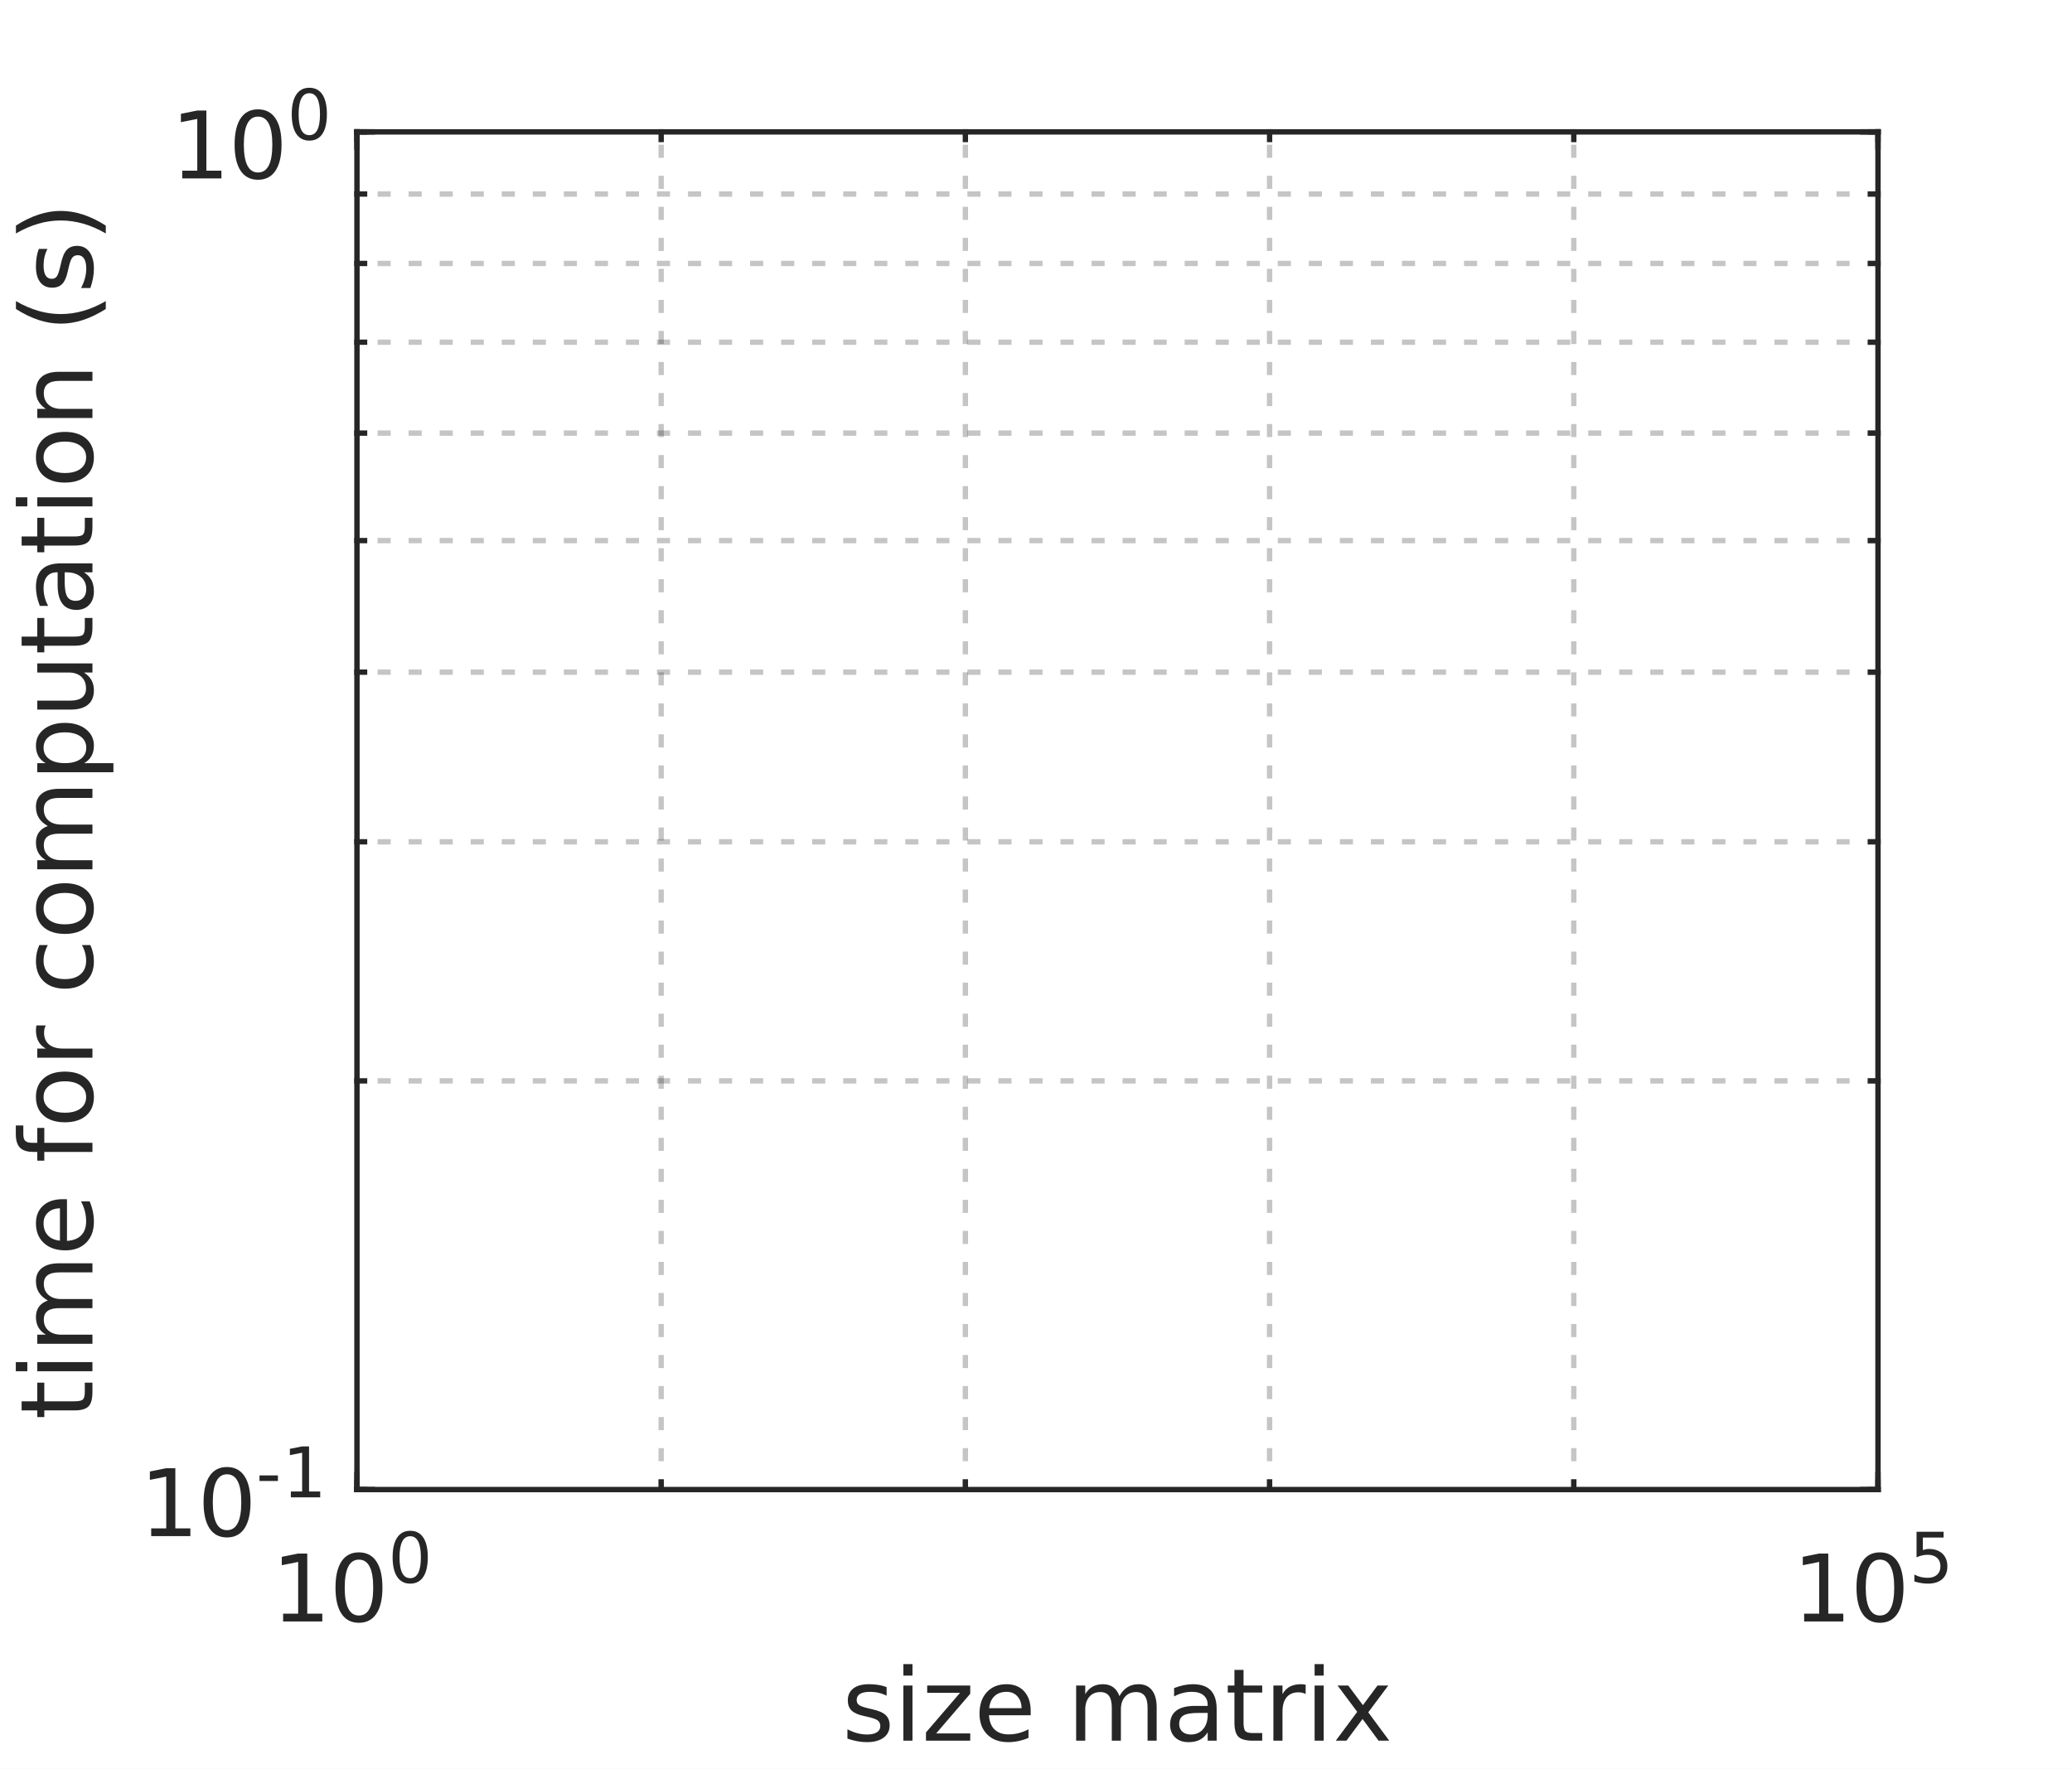 <?xml version="1.0"?>
<!DOCTYPE svg PUBLIC '-//W3C//DTD SVG 1.0//EN'
          'http://www.w3.org/TR/2001/REC-SVG-20010904/DTD/svg10.dtd'>
<svg xmlns:xlink="http://www.w3.org/1999/xlink" style="fill-opacity:1; color-rendering:auto; color-interpolation:auto; text-rendering:auto; stroke:black; stroke-linecap:square; stroke-miterlimit:10; shape-rendering:auto; stroke-opacity:1; fill:black; stroke-dasharray:none; font-weight:normal; stroke-width:1; font-family:'Dialog'; font-style:normal; stroke-linejoin:miter; font-size:12px; stroke-dashoffset:0; image-rendering:auto;" width="267" height="228" xmlns="http://www.w3.org/2000/svg"
><rect width="100%" height="100%" fill="#808080" stroke="none"/><!--Generated by the Batik Graphics2D SVG Generator--><defs id="genericDefs"
  /><g
  ><defs id="defs1"
    ><clipPath clipPathUnits="userSpaceOnUse" id="clipPath1"
      ><path d="M0 0 L267 0 L267 228 L0 228 L0 0 Z"
      /></clipPath
    ></defs
    ><g style="fill:white; stroke:white;"
    ><rect x="0" y="0" width="267" style="clip-path:url(#clipPath1); stroke:none;" height="228"
    /></g
    ><g style="fill:white; text-rendering:optimizeSpeed; color-rendering:optimizeSpeed; image-rendering:optimizeSpeed; shape-rendering:crispEdges; stroke:white; color-interpolation:sRGB;"
    ><rect x="0" width="267" height="228" y="0" style="stroke:none;"
      /><path style="stroke:none;" d="M46 192 L242 192 L242 17 L46 17 Z"
    /></g
    ><g style="fill-opacity:0.251; color-rendering:optimizeQuality; color-interpolation:linearRGB; text-rendering:geometricPrecision; stroke:rgb(26,26,26); stroke-linecap:butt; stroke-miterlimit:1; stroke-opacity:0.251; fill:rgb(26,26,26); stroke-dasharray:1,3; stroke-width:0.688; stroke-linejoin:bevel; image-rendering:optimizeQuality;"
    ><line y2="17" style="fill:none;" x1="85.2" x2="85.2" y1="192"
      /><line y2="17" style="fill:none;" x1="124.4" x2="124.4" y1="192"
      /><line y2="17" style="fill:none;" x1="163.6" x2="163.6" y1="192"
      /><line y2="17" style="fill:none;" x1="202.8" x2="202.8" y1="192"
    /></g
    ><g style="stroke-linecap:butt; fill-opacity:0.149; fill:rgb(38,38,38); text-rendering:geometricPrecision; image-rendering:optimizeQuality; color-rendering:optimizeQuality; stroke-linejoin:round; stroke:rgb(38,38,38); color-interpolation:linearRGB; stroke-width:0.688; stroke-opacity:0.149;"
    ><line y2="17" style="fill:none;" x1="46" x2="46" y1="192"
      /><line y2="17" style="fill:none;" x1="242" x2="242" y1="192"
    /></g
    ><g style="fill-opacity:0.251; color-rendering:optimizeQuality; color-interpolation:linearRGB; text-rendering:geometricPrecision; stroke:rgb(26,26,26); stroke-linecap:butt; stroke-miterlimit:1; stroke-opacity:0.251; fill:rgb(26,26,26); stroke-dasharray:1,3; stroke-width:0.688; stroke-linejoin:bevel; image-rendering:optimizeQuality;"
    ><line y2="139.32" style="fill:none;" x1="242" x2="46" y1="139.32"
      /><line y2="108.504" style="fill:none;" x1="242" x2="46" y1="108.504"
      /><line y2="86.639" style="fill:none;" x1="242" x2="46" y1="86.639"
      /><line y2="69.68" style="fill:none;" x1="242" x2="46" y1="69.68"
      /><line y2="55.824" style="fill:none;" x1="242" x2="46" y1="55.824"
      /><line y2="44.108" style="fill:none;" x1="242" x2="46" y1="44.108"
      /><line y2="33.959" style="fill:none;" x1="242" x2="46" y1="33.959"
      /><line y2="25.008" style="fill:none;" x1="242" x2="46" y1="25.008"
    /></g
    ><g style="stroke-linecap:butt; fill-opacity:0.149; fill:rgb(38,38,38); text-rendering:geometricPrecision; image-rendering:optimizeQuality; color-rendering:optimizeQuality; stroke-linejoin:round; stroke:rgb(38,38,38); color-interpolation:linearRGB; stroke-width:0.688; stroke-opacity:0.149;"
    ><line y2="192" style="fill:none;" x1="242" x2="46" y1="192"
      /><line y2="17" style="fill:none;" x1="242" x2="46" y1="17"
      /><line x1="46" x2="242" y1="192" style="stroke-linecap:square; fill-opacity:1; fill:none; stroke-opacity:1;" y2="192"
      /><line x1="46" x2="242" y1="17" style="stroke-linecap:square; fill-opacity:1; fill:none; stroke-opacity:1;" y2="17"
      /><line x1="46" x2="46" y1="192" style="stroke-linecap:square; fill-opacity:1; fill:none; stroke-opacity:1;" y2="190.04"
      /><line x1="242" x2="242" y1="192" style="stroke-linecap:square; fill-opacity:1; fill:none; stroke-opacity:1;" y2="190.04"
      /><line x1="46" x2="46" y1="17" style="stroke-linecap:square; fill-opacity:1; fill:none; stroke-opacity:1;" y2="18.96"
      /><line x1="242" x2="242" y1="17" style="stroke-linecap:square; fill-opacity:1; fill:none; stroke-opacity:1;" y2="18.96"
      /><line x1="46" x2="46" y1="192" style="stroke-linecap:square; fill-opacity:1; fill:none; stroke-opacity:1;" y2="191.02"
      /><line x1="85.2" x2="85.2" y1="192" style="stroke-linecap:square; fill-opacity:1; fill:none; stroke-opacity:1;" y2="191.02"
      /><line x1="124.4" x2="124.4" y1="192" style="stroke-linecap:square; fill-opacity:1; fill:none; stroke-opacity:1;" y2="191.02"
      /><line x1="163.6" x2="163.6" y1="192" style="stroke-linecap:square; fill-opacity:1; fill:none; stroke-opacity:1;" y2="191.02"
      /><line x1="202.8" x2="202.8" y1="192" style="stroke-linecap:square; fill-opacity:1; fill:none; stroke-opacity:1;" y2="191.02"
      /><line x1="242" x2="242" y1="192" style="stroke-linecap:square; fill-opacity:1; fill:none; stroke-opacity:1;" y2="191.02"
      /><line x1="46" x2="46" y1="17" style="stroke-linecap:square; fill-opacity:1; fill:none; stroke-opacity:1;" y2="17.98"
      /><line x1="85.2" x2="85.2" y1="17" style="stroke-linecap:square; fill-opacity:1; fill:none; stroke-opacity:1;" y2="17.98"
      /><line x1="124.4" x2="124.4" y1="17" style="stroke-linecap:square; fill-opacity:1; fill:none; stroke-opacity:1;" y2="17.98"
      /><line x1="163.6" x2="163.6" y1="17" style="stroke-linecap:square; fill-opacity:1; fill:none; stroke-opacity:1;" y2="17.98"
      /><line x1="202.8" x2="202.8" y1="17" style="stroke-linecap:square; fill-opacity:1; fill:none; stroke-opacity:1;" y2="17.98"
      /><line x1="242" x2="242" y1="17" style="stroke-linecap:square; fill-opacity:1; fill:none; stroke-opacity:1;" y2="17.98"
    /></g
    ><g transform="translate(35,209)" style="font-size:11.688px; fill:rgb(38,38,38); text-rendering:geometricPrecision; color-rendering:optimizeQuality; image-rendering:optimizeQuality; stroke:rgb(38,38,38); color-interpolation:linearRGB;"
    ><path style="stroke:none;" d="M1.484 -1 L3.422 -1 L3.422 -7.672 L1.312 -7.25 L1.312 -8.328 L3.406 -8.75 L4.594 -8.75 L4.594 -1 L6.531 -1 L6.531 0 L1.484 0 L1.484 -1 ZM11.248 -7.969 Q10.342 -7.969 9.881 -7.07 Q9.42 -6.172 9.42 -4.359 Q9.42 -2.562 9.881 -1.664 Q10.342 -0.766 11.248 -0.766 Q12.17 -0.766 12.631 -1.664 Q13.092 -2.562 13.092 -4.359 Q13.092 -6.172 12.631 -7.07 Q12.17 -7.969 11.248 -7.969 ZM11.248 -8.906 Q12.717 -8.906 13.498 -7.742 Q14.28 -6.578 14.28 -4.359 Q14.28 -2.156 13.498 -0.992 Q12.717 0.172 11.248 0.172 Q9.78 0.172 9.006 -0.992 Q8.233 -2.156 8.233 -4.359 Q8.233 -6.578 9.006 -7.742 Q9.78 -8.906 11.248 -8.906 Z"
    /></g
    ><g transform="translate(50,204)" style="font-size:9.35px; fill:rgb(38,38,38); text-rendering:geometricPrecision; color-rendering:optimizeQuality; image-rendering:optimizeQuality; stroke:rgb(38,38,38); color-interpolation:linearRGB;"
    ><path style="stroke:none;" d="M2.859 -5.984 Q2.172 -5.984 1.828 -5.305 Q1.484 -4.625 1.484 -3.281 Q1.484 -1.922 1.828 -1.25 Q2.172 -0.578 2.859 -0.578 Q3.547 -0.578 3.891 -1.25 Q4.234 -1.922 4.234 -3.281 Q4.234 -4.625 3.891 -5.305 Q3.547 -5.984 2.859 -5.984 ZM2.859 -6.688 Q3.969 -6.688 4.547 -5.812 Q5.125 -4.938 5.125 -3.281 Q5.125 -1.625 4.547 -0.75 Q3.969 0.125 2.859 0.125 Q1.766 0.125 1.18 -0.75 Q0.594 -1.625 0.594 -3.281 Q0.594 -4.938 1.18 -5.812 Q1.766 -6.688 2.859 -6.688 Z"
    /></g
    ><g transform="translate(231,209)" style="font-size:11.688px; fill:rgb(38,38,38); text-rendering:geometricPrecision; color-rendering:optimizeQuality; image-rendering:optimizeQuality; stroke:rgb(38,38,38); color-interpolation:linearRGB;"
    ><path style="stroke:none;" d="M1.484 -1 L3.422 -1 L3.422 -7.672 L1.312 -7.25 L1.312 -8.328 L3.406 -8.75 L4.594 -8.75 L4.594 -1 L6.531 -1 L6.531 0 L1.484 0 L1.484 -1 ZM11.248 -7.969 Q10.342 -7.969 9.881 -7.07 Q9.42 -6.172 9.42 -4.359 Q9.42 -2.562 9.881 -1.664 Q10.342 -0.766 11.248 -0.766 Q12.17 -0.766 12.631 -1.664 Q13.092 -2.562 13.092 -4.359 Q13.092 -6.172 12.631 -7.07 Q12.17 -7.969 11.248 -7.969 ZM11.248 -8.906 Q12.717 -8.906 13.498 -7.742 Q14.28 -6.578 14.28 -4.359 Q14.28 -2.156 13.498 -0.992 Q12.717 0.172 11.248 0.172 Q9.78 0.172 9.006 -0.992 Q8.233 -2.156 8.233 -4.359 Q8.233 -6.578 9.006 -7.742 Q9.78 -8.906 11.248 -8.906 Z"
    /></g
    ><g transform="translate(246,204)" style="font-size:9.35px; fill:rgb(38,38,38); text-rendering:geometricPrecision; color-rendering:optimizeQuality; image-rendering:optimizeQuality; stroke:rgb(38,38,38); color-interpolation:linearRGB;"
    ><path style="stroke:none;" d="M0.969 -6.562 L4.453 -6.562 L4.453 -5.812 L1.781 -5.812 L1.781 -4.203 Q1.984 -4.266 2.172 -4.305 Q2.359 -4.344 2.562 -4.344 Q3.656 -4.344 4.297 -3.742 Q4.938 -3.141 4.938 -2.109 Q4.938 -1.047 4.281 -0.461 Q3.625 0.125 2.422 0.125 Q2.016 0.125 1.586 0.055 Q1.156 -0.016 0.688 -0.156 L0.688 -1.047 Q1.094 -0.828 1.516 -0.727 Q1.938 -0.625 2.406 -0.625 Q3.172 -0.625 3.609 -1.023 Q4.047 -1.422 4.047 -2.109 Q4.047 -2.797 3.609 -3.195 Q3.172 -3.594 2.406 -3.594 Q2.047 -3.594 1.695 -3.516 Q1.344 -3.438 0.969 -3.266 L0.969 -6.562 Z"
    /></g
    ><g transform="translate(144,212.369)" style="font-size:12.856px; fill:rgb(38,38,38); text-rendering:geometricPrecision; color-rendering:optimizeQuality; image-rendering:optimizeQuality; stroke:rgb(38,38,38); color-interpolation:linearRGB;"
    ><path style="stroke:none;" d="M-29.75 5.094 L-29.75 6.203 Q-30.234 5.953 -30.766 5.828 Q-31.297 5.703 -31.875 5.703 Q-32.75 5.703 -33.18 5.969 Q-33.609 6.234 -33.609 6.766 Q-33.609 7.172 -33.305 7.398 Q-33 7.625 -32.047 7.844 L-31.656 7.938 Q-30.406 8.203 -29.883 8.688 Q-29.359 9.172 -29.359 10.031 Q-29.359 11.031 -30.141 11.609 Q-30.922 12.188 -32.297 12.188 Q-32.875 12.188 -33.492 12.078 Q-34.109 11.969 -34.797 11.734 L-34.797 10.531 Q-34.141 10.875 -33.516 11.039 Q-32.891 11.203 -32.281 11.203 Q-31.453 11.203 -31.008 10.922 Q-30.562 10.641 -30.562 10.125 Q-30.562 9.656 -30.883 9.398 Q-31.203 9.141 -32.281 8.906 L-32.688 8.812 Q-33.781 8.578 -34.266 8.109 Q-34.75 7.641 -34.75 6.812 Q-34.75 5.812 -34.039 5.266 Q-33.328 4.719 -32.016 4.719 Q-31.375 4.719 -30.797 4.812 Q-30.219 4.906 -29.75 5.094 ZM-27.59 4.891 L-26.418 4.891 L-26.418 12 L-27.59 12 L-27.59 4.891 ZM-27.59 2.125 L-26.418 2.125 L-26.418 3.609 L-27.59 3.609 L-27.59 2.125 ZM-24.521 4.891 L-18.974 4.891 L-18.974 5.953 L-23.365 11.062 L-18.974 11.062 L-18.974 12 L-24.678 12 L-24.678 10.938 L-20.287 5.828 L-24.521 5.828 L-24.521 4.891 ZM-11.186 8.156 L-11.186 8.719 L-16.561 8.719 Q-16.483 9.938 -15.834 10.562 Q-15.186 11.188 -14.03 11.188 Q-13.358 11.188 -12.725 11.023 Q-12.092 10.859 -11.467 10.531 L-11.467 11.641 Q-12.092 11.906 -12.756 12.047 Q-13.42 12.188 -14.092 12.188 Q-15.795 12.188 -16.787 11.195 Q-17.78 10.203 -17.78 8.516 Q-17.78 6.766 -16.834 5.742 Q-15.889 4.719 -14.295 4.719 Q-12.858 4.719 -12.022 5.641 Q-11.186 6.562 -11.186 8.156 ZM-12.358 7.812 Q-12.373 6.859 -12.897 6.281 Q-13.42 5.703 -14.28 5.703 Q-15.264 5.703 -15.85 6.258 Q-16.436 6.812 -16.53 7.812 L-12.358 7.812 ZM0.252 6.25 Q0.689 5.469 1.299 5.094 Q1.908 4.719 2.736 4.719 Q3.846 4.719 4.447 5.5 Q5.049 6.281 5.049 7.703 L5.049 12 L3.877 12 L3.877 7.75 Q3.877 6.719 3.51 6.227 Q3.143 5.734 2.408 5.734 Q1.502 5.734 0.971 6.336 Q0.439 6.938 0.439 7.984 L0.439 12 L-0.733 12 L-0.733 7.75 Q-0.733 6.719 -1.092 6.227 Q-1.451 5.734 -2.217 5.734 Q-3.107 5.734 -3.631 6.344 Q-4.154 6.953 -4.154 7.984 L-4.154 12 L-5.326 12 L-5.326 4.891 L-4.154 4.891 L-4.154 6 Q-3.764 5.344 -3.201 5.031 Q-2.639 4.719 -1.873 4.719 Q-1.092 4.719 -0.553 5.109 Q-0.014 5.5 0.252 6.25 ZM10.451 8.422 Q9.044 8.422 8.498 8.75 Q7.951 9.078 7.951 9.859 Q7.951 10.469 8.357 10.836 Q8.763 11.203 9.466 11.203 Q10.435 11.203 11.029 10.516 Q11.623 9.828 11.623 8.688 L11.623 8.422 L10.451 8.422 ZM12.779 7.938 L12.779 12 L11.623 12 L11.623 10.922 Q11.216 11.562 10.623 11.875 Q10.029 12.188 9.154 12.188 Q8.06 12.188 7.42 11.57 Q6.779 10.953 6.779 9.938 Q6.779 8.734 7.583 8.125 Q8.388 7.516 9.982 7.516 L11.623 7.516 L11.623 7.391 Q11.623 6.594 11.091 6.148 Q10.56 5.703 9.591 5.703 Q8.982 5.703 8.404 5.852 Q7.826 6 7.295 6.297 L7.295 5.219 Q7.935 4.969 8.544 4.844 Q9.154 4.719 9.716 4.719 Q11.263 4.719 12.021 5.516 Q12.779 6.312 12.779 7.938 ZM16.243 2.875 L16.243 4.891 L18.649 4.891 L18.649 5.797 L16.243 5.797 L16.243 9.656 Q16.243 10.531 16.485 10.773 Q16.727 11.016 17.462 11.016 L18.649 11.016 L18.649 12 L17.462 12 Q16.102 12 15.587 11.492 Q15.071 10.984 15.071 9.656 L15.071 5.797 L14.212 5.797 L14.212 4.891 L15.071 4.891 L15.071 2.875 L16.243 2.875 ZM24.248 5.984 Q24.045 5.875 23.818 5.82 Q23.592 5.766 23.31 5.766 Q22.326 5.766 21.795 6.406 Q21.263 7.047 21.263 8.25 L21.263 12 L20.092 12 L20.092 4.891 L21.263 4.891 L21.263 6 Q21.623 5.344 22.217 5.031 Q22.81 4.719 23.654 4.719 Q23.779 4.719 23.92 4.734 Q24.06 4.75 24.248 4.781 L24.248 5.984 ZM25.403 4.891 L26.575 4.891 L26.575 12 L25.403 12 L25.403 4.891 ZM25.403 2.125 L26.575 2.125 L26.575 3.609 L25.403 3.609 L25.403 2.125 ZM34.894 4.891 L32.316 8.344 L35.019 12 L33.644 12 L31.581 9.203 L29.503 12 L28.128 12 L30.894 8.281 L28.362 4.891 L29.737 4.891 L31.628 7.422 L33.503 4.891 L34.894 4.891 Z"
    /></g
    ><g style="fill:rgb(38,38,38); text-rendering:geometricPrecision; image-rendering:optimizeQuality; color-rendering:optimizeQuality; stroke-linejoin:round; stroke:rgb(38,38,38); color-interpolation:linearRGB; stroke-width:0.688;"
    ><line y2="17" style="fill:none;" x1="46" x2="46" y1="192"
      /><line y2="17" style="fill:none;" x1="242" x2="242" y1="192"
      /><line y2="192" style="fill:none;" x1="46" x2="47.96" y1="192"
      /><line y2="17" style="fill:none;" x1="46" x2="47.96" y1="17"
      /><line y2="192" style="fill:none;" x1="242" x2="240.04" y1="192"
      /><line y2="17" style="fill:none;" x1="242" x2="240.04" y1="17"
      /><line y2="192" style="fill:none;" x1="46" x2="46.98" y1="192"
      /><line y2="139.32" style="fill:none;" x1="46" x2="46.98" y1="139.32"
      /><line y2="108.504" style="fill:none;" x1="46" x2="46.98" y1="108.504"
      /><line y2="86.639" style="fill:none;" x1="46" x2="46.98" y1="86.639"
      /><line y2="69.68" style="fill:none;" x1="46" x2="46.98" y1="69.68"
      /><line y2="55.824" style="fill:none;" x1="46" x2="46.98" y1="55.824"
      /><line y2="44.108" style="fill:none;" x1="46" x2="46.98" y1="44.108"
      /><line y2="33.959" style="fill:none;" x1="46" x2="46.98" y1="33.959"
      /><line y2="25.008" style="fill:none;" x1="46" x2="46.98" y1="25.008"
      /><line y2="17" style="fill:none;" x1="46" x2="46.98" y1="17"
      /><line y2="192" style="fill:none;" x1="242" x2="241.02" y1="192"
      /><line y2="139.32" style="fill:none;" x1="242" x2="241.02" y1="139.32"
      /><line y2="108.504" style="fill:none;" x1="242" x2="241.02" y1="108.504"
      /><line y2="86.639" style="fill:none;" x1="242" x2="241.02" y1="86.639"
      /><line y2="69.68" style="fill:none;" x1="242" x2="241.02" y1="69.68"
      /><line y2="55.824" style="fill:none;" x1="242" x2="241.02" y1="55.824"
      /><line y2="44.108" style="fill:none;" x1="242" x2="241.02" y1="44.108"
      /><line y2="33.959" style="fill:none;" x1="242" x2="241.02" y1="33.959"
      /><line y2="25.008" style="fill:none;" x1="242" x2="241.02" y1="25.008"
      /><line y2="17" style="fill:none;" x1="242" x2="241.02" y1="17"
    /></g
    ><g transform="translate(18,198)" style="font-size:11.688px; fill:rgb(38,38,38); text-rendering:geometricPrecision; color-rendering:optimizeQuality; image-rendering:optimizeQuality; stroke:rgb(38,38,38); color-interpolation:linearRGB;"
    ><path style="stroke:none;" d="M1.484 -1 L3.422 -1 L3.422 -7.672 L1.312 -7.25 L1.312 -8.328 L3.406 -8.75 L4.594 -8.75 L4.594 -1 L6.531 -1 L6.531 0 L1.484 0 L1.484 -1 ZM11.248 -7.969 Q10.342 -7.969 9.881 -7.07 Q9.42 -6.172 9.42 -4.359 Q9.42 -2.562 9.881 -1.664 Q10.342 -0.766 11.248 -0.766 Q12.17 -0.766 12.631 -1.664 Q13.092 -2.562 13.092 -4.359 Q13.092 -6.172 12.631 -7.07 Q12.17 -7.969 11.248 -7.969 ZM11.248 -8.906 Q12.717 -8.906 13.498 -7.742 Q14.28 -6.578 14.28 -4.359 Q14.28 -2.156 13.498 -0.992 Q12.717 0.172 11.248 0.172 Q9.78 0.172 9.006 -0.992 Q8.233 -2.156 8.233 -4.359 Q8.233 -6.578 9.006 -7.742 Q9.78 -8.906 11.248 -8.906 Z"
    /></g
    ><g transform="translate(33,193)" style="font-size:9.35px; fill:rgb(38,38,38); text-rendering:geometricPrecision; color-rendering:optimizeQuality; image-rendering:optimizeQuality; stroke:rgb(38,38,38); color-interpolation:linearRGB;"
    ><path style="stroke:none;" d="M0.438 -2.828 L2.812 -2.828 L2.812 -2.109 L0.438 -2.109 L0.438 -2.828 ZM4.481 -0.75 L5.934 -0.75 L5.934 -5.75 L4.356 -5.438 L4.356 -6.25 L5.934 -6.562 L6.825 -6.562 L6.825 -0.75 L8.262 -0.75 L8.262 0 L4.481 0 L4.481 -0.75 Z"
    /></g
    ><g transform="translate(22,23)" style="font-size:11.688px; fill:rgb(38,38,38); text-rendering:geometricPrecision; color-rendering:optimizeQuality; image-rendering:optimizeQuality; stroke:rgb(38,38,38); color-interpolation:linearRGB;"
    ><path style="stroke:none;" d="M1.484 -1 L3.422 -1 L3.422 -7.672 L1.312 -7.25 L1.312 -8.328 L3.406 -8.75 L4.594 -8.75 L4.594 -1 L6.531 -1 L6.531 0 L1.484 0 L1.484 -1 ZM11.248 -7.969 Q10.342 -7.969 9.881 -7.07 Q9.42 -6.172 9.42 -4.359 Q9.42 -2.562 9.881 -1.664 Q10.342 -0.766 11.248 -0.766 Q12.17 -0.766 12.631 -1.664 Q13.092 -2.562 13.092 -4.359 Q13.092 -6.172 12.631 -7.07 Q12.17 -7.969 11.248 -7.969 ZM11.248 -8.906 Q12.717 -8.906 13.498 -7.742 Q14.28 -6.578 14.28 -4.359 Q14.28 -2.156 13.498 -0.992 Q12.717 0.172 11.248 0.172 Q9.78 0.172 9.006 -0.992 Q8.233 -2.156 8.233 -4.359 Q8.233 -6.578 9.006 -7.742 Q9.78 -8.906 11.248 -8.906 Z"
    /></g
    ><g transform="translate(37,18)" style="font-size:9.35px; fill:rgb(38,38,38); text-rendering:geometricPrecision; color-rendering:optimizeQuality; image-rendering:optimizeQuality; stroke:rgb(38,38,38); color-interpolation:linearRGB;"
    ><path style="stroke:none;" d="M2.859 -5.984 Q2.172 -5.984 1.828 -5.305 Q1.484 -4.625 1.484 -3.281 Q1.484 -1.922 1.828 -1.25 Q2.172 -0.578 2.859 -0.578 Q3.547 -0.578 3.891 -1.25 Q4.234 -1.922 4.234 -3.281 Q4.234 -4.625 3.891 -5.305 Q3.547 -5.984 2.859 -5.984 ZM2.859 -6.688 Q3.969 -6.688 4.547 -5.812 Q5.125 -4.938 5.125 -3.281 Q5.125 -1.625 4.547 -0.75 Q3.969 0.125 2.859 0.125 Q1.766 0.125 1.18 -0.75 Q0.594 -1.625 0.594 -3.281 Q0.594 -4.938 1.18 -5.812 Q1.766 -6.688 2.859 -6.688 Z"
    /></g
    ><g transform="translate(15.912,104.5) rotate(-90)" style="font-size:12.856px; fill:rgb(38,38,38); text-rendering:geometricPrecision; color-rendering:optimizeQuality; image-rendering:optimizeQuality; stroke:rgb(38,38,38); color-interpolation:linearRGB;"
    ><path style="stroke:none;" d="M-76.125 -13.125 L-76.125 -11.109 L-73.719 -11.109 L-73.719 -10.203 L-76.125 -10.203 L-76.125 -6.344 Q-76.125 -5.469 -75.883 -5.227 Q-75.641 -4.984 -74.906 -4.984 L-73.719 -4.984 L-73.719 -4 L-74.906 -4 Q-76.266 -4 -76.781 -4.508 Q-77.297 -5.016 -77.297 -6.344 L-77.297 -10.203 L-78.156 -10.203 L-78.156 -11.109 L-77.297 -11.109 L-77.297 -13.125 L-76.125 -13.125 ZM-72.245 -11.109 L-71.073 -11.109 L-71.073 -4 L-72.245 -4 L-72.245 -11.109 ZM-72.245 -13.875 L-71.073 -13.875 L-71.073 -12.391 L-72.245 -12.391 L-72.245 -13.875 ZM-63.13 -9.75 Q-62.693 -10.531 -62.083 -10.906 Q-61.474 -11.281 -60.646 -11.281 Q-59.536 -11.281 -58.935 -10.5 Q-58.333 -9.719 -58.333 -8.297 L-58.333 -4 L-59.505 -4 L-59.505 -8.25 Q-59.505 -9.281 -59.872 -9.773 Q-60.239 -10.266 -60.974 -10.266 Q-61.88 -10.266 -62.411 -9.664 Q-62.943 -9.062 -62.943 -8.016 L-62.943 -4 L-64.114 -4 L-64.114 -8.25 Q-64.114 -9.281 -64.474 -9.773 Q-64.833 -10.266 -65.599 -10.266 Q-66.489 -10.266 -67.013 -9.656 Q-67.536 -9.047 -67.536 -8.016 L-67.536 -4 L-68.708 -4 L-68.708 -11.109 L-67.536 -11.109 L-67.536 -10 Q-67.146 -10.656 -66.583 -10.969 Q-66.021 -11.281 -65.255 -11.281 Q-64.474 -11.281 -63.935 -10.891 Q-63.396 -10.5 -63.13 -9.75 ZM-50.072 -7.844 L-50.072 -7.281 L-55.447 -7.281 Q-55.369 -6.062 -54.72 -5.438 Q-54.072 -4.812 -52.916 -4.812 Q-52.244 -4.812 -51.611 -4.977 Q-50.978 -5.141 -50.353 -5.469 L-50.353 -4.359 Q-50.978 -4.094 -51.642 -3.953 Q-52.306 -3.812 -52.978 -3.812 Q-54.681 -3.812 -55.673 -4.805 Q-56.666 -5.797 -56.666 -7.484 Q-56.666 -9.234 -55.72 -10.258 Q-54.775 -11.281 -53.181 -11.281 Q-51.744 -11.281 -50.908 -10.359 Q-50.072 -9.438 -50.072 -7.844 ZM-51.244 -8.188 Q-51.259 -9.141 -51.783 -9.719 Q-52.306 -10.297 -53.166 -10.297 Q-54.15 -10.297 -54.736 -9.742 Q-55.322 -9.188 -55.416 -8.188 L-51.244 -8.188 ZM-40.572 -13.875 L-40.572 -12.906 L-41.697 -12.906 Q-42.322 -12.906 -42.564 -12.648 Q-42.806 -12.391 -42.806 -11.734 L-42.806 -11.109 L-40.884 -11.109 L-40.884 -10.203 L-42.806 -10.203 L-42.806 -4 L-43.978 -4 L-43.978 -10.203 L-45.103 -10.203 L-45.103 -11.109 L-43.978 -11.109 L-43.978 -11.609 Q-43.978 -12.797 -43.431 -13.336 Q-42.884 -13.875 -41.681 -13.875 L-40.572 -13.875 ZM-36.894 -10.297 Q-37.831 -10.297 -38.378 -9.562 Q-38.925 -8.828 -38.925 -7.547 Q-38.925 -6.266 -38.386 -5.539 Q-37.847 -4.812 -36.894 -4.812 Q-35.972 -4.812 -35.425 -5.547 Q-34.878 -6.281 -34.878 -7.547 Q-34.878 -8.812 -35.425 -9.555 Q-35.972 -10.297 -36.894 -10.297 ZM-36.894 -11.281 Q-35.378 -11.281 -34.503 -10.289 Q-33.628 -9.297 -33.628 -7.547 Q-33.628 -5.797 -34.503 -4.805 Q-35.378 -3.812 -36.894 -3.812 Q-38.425 -3.812 -39.292 -4.805 Q-40.159 -5.797 -40.159 -7.547 Q-40.159 -9.297 -39.292 -10.289 Q-38.425 -11.281 -36.894 -11.281 ZM-27.676 -10.016 Q-27.88 -10.125 -28.106 -10.18 Q-28.333 -10.234 -28.614 -10.234 Q-29.598 -10.234 -30.13 -9.594 Q-30.661 -8.953 -30.661 -7.75 L-30.661 -4 L-31.833 -4 L-31.833 -11.109 L-30.661 -11.109 L-30.661 -10 Q-30.301 -10.656 -29.708 -10.969 Q-29.114 -11.281 -28.27 -11.281 Q-28.145 -11.281 -28.005 -11.266 Q-27.864 -11.25 -27.676 -11.219 L-27.676 -10.016 ZM-17.313 -10.844 L-17.313 -9.75 Q-17.813 -10.016 -18.313 -10.156 Q-18.813 -10.297 -19.313 -10.297 Q-20.454 -10.297 -21.079 -9.57 Q-21.704 -8.844 -21.704 -7.547 Q-21.704 -6.25 -21.079 -5.531 Q-20.454 -4.812 -19.313 -4.812 Q-18.813 -4.812 -18.313 -4.945 Q-17.813 -5.078 -17.313 -5.359 L-17.313 -4.266 Q-17.798 -4.047 -18.321 -3.93 Q-18.844 -3.812 -19.438 -3.812 Q-21.048 -3.812 -21.993 -4.82 Q-22.938 -5.828 -22.938 -7.547 Q-22.938 -9.281 -21.985 -10.281 Q-21.032 -11.281 -19.36 -11.281 Q-18.829 -11.281 -18.313 -11.172 Q-17.798 -11.062 -17.313 -10.844 ZM-12.611 -10.297 Q-13.549 -10.297 -14.095 -9.562 Q-14.642 -8.828 -14.642 -7.547 Q-14.642 -6.266 -14.103 -5.539 Q-13.564 -4.812 -12.611 -4.812 Q-11.689 -4.812 -11.142 -5.547 Q-10.595 -6.281 -10.595 -7.547 Q-10.595 -8.812 -11.142 -9.555 Q-11.689 -10.297 -12.611 -10.297 ZM-12.611 -11.281 Q-11.095 -11.281 -10.22 -10.289 Q-9.345 -9.297 -9.345 -7.547 Q-9.345 -5.797 -10.22 -4.805 Q-11.095 -3.812 -12.611 -3.812 Q-14.142 -3.812 -15.009 -4.805 Q-15.877 -5.797 -15.877 -7.547 Q-15.877 -9.297 -15.009 -10.289 Q-14.142 -11.281 -12.611 -11.281 ZM-1.972 -9.75 Q-1.534 -10.531 -0.925 -10.906 Q-0.316 -11.281 0.513 -11.281 Q1.622 -11.281 2.224 -10.5 Q2.825 -9.719 2.825 -8.297 L2.825 -4 L1.653 -4 L1.653 -8.25 Q1.653 -9.281 1.286 -9.773 Q0.919 -10.266 0.184 -10.266 Q-0.722 -10.266 -1.253 -9.664 Q-1.784 -9.062 -1.784 -8.016 L-1.784 -4 L-2.956 -4 L-2.956 -8.25 Q-2.956 -9.281 -3.316 -9.773 Q-3.675 -10.266 -4.441 -10.266 Q-5.331 -10.266 -5.855 -9.656 Q-6.378 -9.047 -6.378 -8.016 L-6.378 -4 L-7.55 -4 L-7.55 -11.109 L-6.378 -11.109 L-6.378 -10 Q-5.987 -10.656 -5.425 -10.969 Q-4.862 -11.281 -4.097 -11.281 Q-3.316 -11.281 -2.776 -10.891 Q-2.237 -10.5 -1.972 -9.75 ZM6.133 -5.062 L6.133 -1.297 L4.962 -1.297 L4.962 -11.109 L6.133 -11.109 L6.133 -10.031 Q6.493 -10.672 7.055 -10.977 Q7.618 -11.281 8.399 -11.281 Q9.696 -11.281 10.508 -10.25 Q11.321 -9.219 11.321 -7.547 Q11.321 -5.875 10.508 -4.844 Q9.696 -3.812 8.399 -3.812 Q7.618 -3.812 7.055 -4.125 Q6.493 -4.438 6.133 -5.062 ZM10.102 -7.547 Q10.102 -8.844 9.571 -9.57 Q9.04 -10.297 8.118 -10.297 Q7.196 -10.297 6.665 -9.57 Q6.133 -8.844 6.133 -7.547 Q6.133 -6.266 6.665 -5.531 Q7.196 -4.797 8.118 -4.797 Q9.04 -4.797 9.571 -5.531 Q10.102 -6.266 10.102 -7.547 ZM13.036 -6.812 L13.036 -11.109 L14.192 -11.109 L14.192 -6.844 Q14.192 -5.844 14.591 -5.336 Q14.989 -4.828 15.771 -4.828 Q16.724 -4.828 17.27 -5.43 Q17.817 -6.031 17.817 -7.078 L17.817 -11.109 L18.989 -11.109 L18.989 -4 L17.817 -4 L17.817 -5.094 Q17.395 -4.438 16.833 -4.125 Q16.27 -3.812 15.521 -3.812 Q14.302 -3.812 13.669 -4.578 Q13.036 -5.344 13.036 -6.812 ZM22.442 -13.125 L22.442 -11.109 L24.848 -11.109 L24.848 -10.203 L22.442 -10.203 L22.442 -6.344 Q22.442 -5.469 22.684 -5.227 Q22.926 -4.984 23.661 -4.984 L24.848 -4.984 L24.848 -4 L23.661 -4 Q22.301 -4 21.786 -4.508 Q21.27 -5.016 21.27 -6.344 L21.27 -10.203 L20.411 -10.203 L20.411 -11.109 L21.27 -11.109 L21.27 -13.125 L22.442 -13.125 ZM29.556 -7.578 Q28.15 -7.578 27.603 -7.25 Q27.056 -6.922 27.056 -6.141 Q27.056 -5.531 27.462 -5.164 Q27.869 -4.797 28.572 -4.797 Q29.54 -4.797 30.134 -5.484 Q30.728 -6.172 30.728 -7.312 L30.728 -7.578 L29.556 -7.578 ZM31.884 -8.062 L31.884 -4 L30.728 -4 L30.728 -5.078 Q30.322 -4.438 29.728 -4.125 Q29.134 -3.812 28.259 -3.812 Q27.165 -3.812 26.525 -4.43 Q25.884 -5.047 25.884 -6.062 Q25.884 -7.266 26.689 -7.875 Q27.494 -8.484 29.087 -8.484 L30.728 -8.484 L30.728 -8.609 Q30.728 -9.406 30.197 -9.852 Q29.665 -10.297 28.697 -10.297 Q28.087 -10.297 27.509 -10.148 Q26.931 -10 26.4 -9.703 L26.4 -10.781 Q27.04 -11.031 27.65 -11.156 Q28.259 -11.281 28.822 -11.281 Q30.369 -11.281 31.126 -10.484 Q31.884 -9.688 31.884 -8.062 ZM35.349 -13.125 L35.349 -11.109 L37.755 -11.109 L37.755 -10.203 L35.349 -10.203 L35.349 -6.344 Q35.349 -5.469 35.591 -5.227 Q35.833 -4.984 36.567 -4.984 L37.755 -4.984 L37.755 -4 L36.567 -4 Q35.208 -4 34.692 -4.508 Q34.177 -5.016 34.177 -6.344 L34.177 -10.203 L33.317 -10.203 L33.317 -11.109 L34.177 -11.109 L34.177 -13.125 L35.349 -13.125 ZM39.228 -11.109 L40.4 -11.109 L40.4 -4 L39.228 -4 L39.228 -11.109 ZM39.228 -13.875 L40.4 -13.875 L40.4 -12.391 L39.228 -12.391 L39.228 -13.875 ZM45.562 -10.297 Q44.625 -10.297 44.078 -9.562 Q43.531 -8.828 43.531 -7.547 Q43.531 -6.266 44.07 -5.539 Q44.609 -4.812 45.562 -4.812 Q46.484 -4.812 47.031 -5.547 Q47.578 -6.281 47.578 -7.547 Q47.578 -8.812 47.031 -9.555 Q46.484 -10.297 45.562 -10.297 ZM45.562 -11.281 Q47.078 -11.281 47.953 -10.289 Q48.828 -9.297 48.828 -7.547 Q48.828 -5.797 47.953 -4.805 Q47.078 -3.812 45.562 -3.812 Q44.031 -3.812 43.164 -4.805 Q42.297 -5.797 42.297 -7.547 Q42.297 -9.297 43.164 -10.289 Q44.031 -11.281 45.562 -11.281 ZM56.576 -8.297 L56.576 -4 L55.404 -4 L55.404 -8.25 Q55.404 -9.266 55.014 -9.766 Q54.623 -10.266 53.826 -10.266 Q52.889 -10.266 52.342 -9.664 Q51.795 -9.062 51.795 -8.016 L51.795 -4 L50.623 -4 L50.623 -11.109 L51.795 -11.109 L51.795 -10 Q52.217 -10.641 52.779 -10.961 Q53.342 -11.281 54.092 -11.281 Q55.311 -11.281 55.944 -10.523 Q56.576 -9.766 56.576 -8.297 ZM65.69 -13.859 Q64.846 -12.406 64.432 -10.977 Q64.018 -9.547 64.018 -8.078 Q64.018 -6.609 64.432 -5.172 Q64.846 -3.734 65.69 -2.281 L64.674 -2.281 Q63.721 -3.781 63.252 -5.219 Q62.784 -6.656 62.784 -8.078 Q62.784 -9.5 63.252 -10.93 Q63.721 -12.359 64.674 -13.859 L65.69 -13.859 ZM72.419 -10.906 L72.419 -9.797 Q71.935 -10.047 71.404 -10.172 Q70.873 -10.297 70.294 -10.297 Q69.419 -10.297 68.99 -10.031 Q68.56 -9.766 68.56 -9.234 Q68.56 -8.828 68.865 -8.602 Q69.169 -8.375 70.123 -8.156 L70.513 -8.062 Q71.763 -7.797 72.287 -7.312 Q72.81 -6.828 72.81 -5.969 Q72.81 -4.969 72.029 -4.391 Q71.248 -3.812 69.873 -3.812 Q69.294 -3.812 68.677 -3.922 Q68.06 -4.031 67.373 -4.266 L67.373 -5.469 Q68.029 -5.125 68.654 -4.961 Q69.279 -4.797 69.888 -4.797 Q70.716 -4.797 71.162 -5.078 Q71.607 -5.359 71.607 -5.875 Q71.607 -6.344 71.287 -6.602 Q70.966 -6.859 69.888 -7.094 L69.482 -7.188 Q68.388 -7.422 67.904 -7.891 Q67.419 -8.359 67.419 -9.188 Q67.419 -10.188 68.13 -10.734 Q68.841 -11.281 70.154 -11.281 Q70.794 -11.281 71.373 -11.188 Q71.951 -11.094 72.419 -10.906 ZM74.408 -13.859 L75.424 -13.859 Q76.377 -12.359 76.845 -10.93 Q77.314 -9.5 77.314 -8.078 Q77.314 -6.656 76.845 -5.219 Q76.377 -3.781 75.424 -2.281 L74.408 -2.281 Q75.252 -3.734 75.666 -5.172 Q76.08 -6.609 76.08 -8.078 Q76.08 -9.547 75.666 -10.977 Q75.252 -12.406 74.408 -13.859 Z"
    /></g
  ></g
></svg
>
